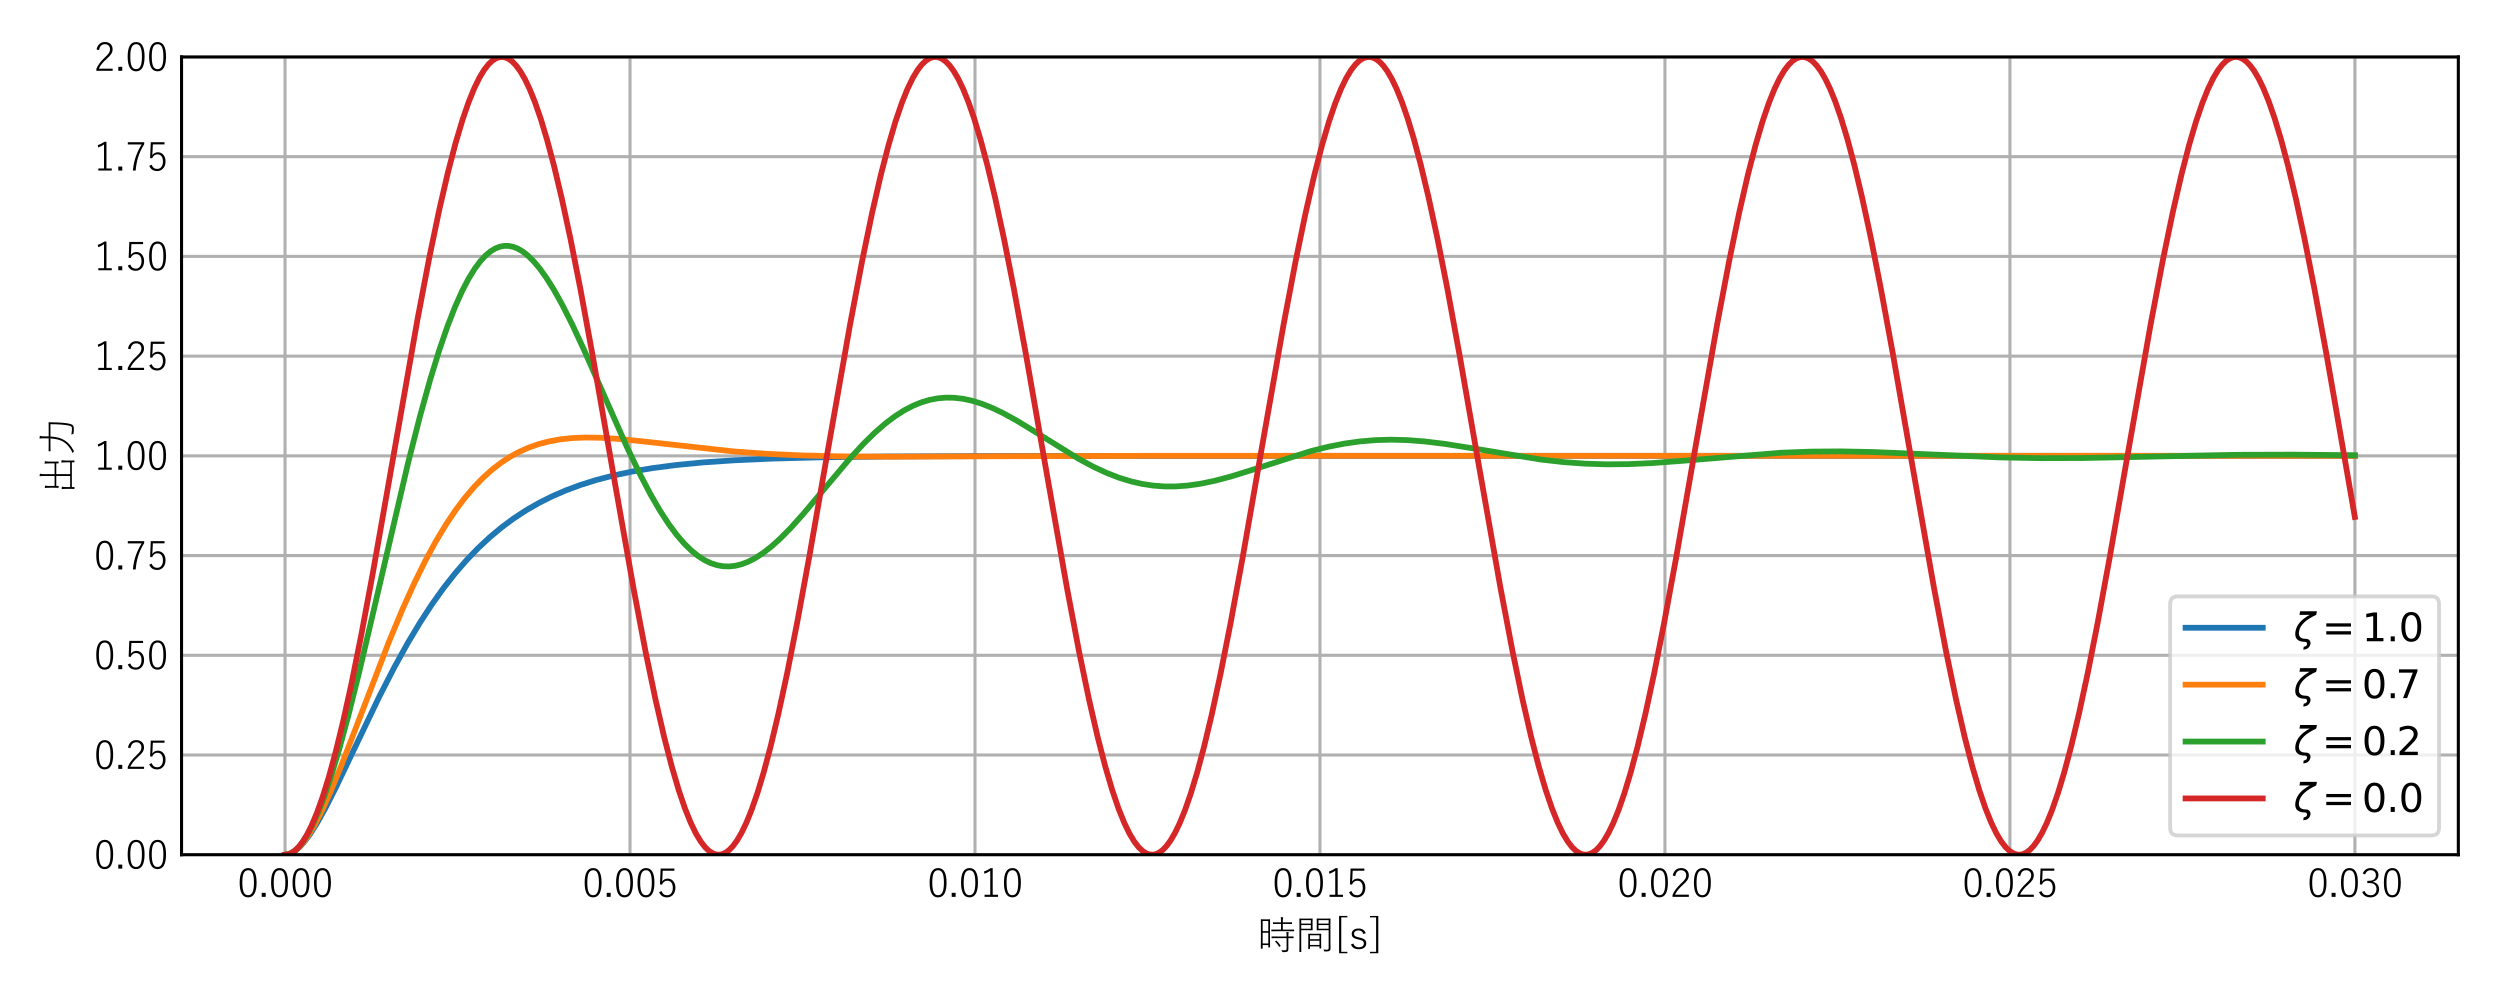 <?xml version="1.0" encoding="utf-8" standalone="no"?>
<!DOCTYPE svg PUBLIC "-//W3C//DTD SVG 1.1//EN"
  "http://www.w3.org/Graphics/SVG/1.1/DTD/svg11.dtd">
<svg xmlns:xlink="http://www.w3.org/1999/xlink" width="648pt" height="259.2pt" viewBox="0 0 648 259.2" xmlns="http://www.w3.org/2000/svg" version="1.1">
 <defs>
  <style type="text/css">*{stroke-linejoin: round; stroke-linecap: butt}</style>
 </defs>
 <g id="figure_1">
  <g id="patch_1">
   <path d="M 0 259.2 
L 648 259.2 
L 648 0 
L 0 0 
z
" style="fill: #ffffff"/>
  </g>
  <g id="axes_1">
   <g id="patch_2">
    <path d="M 47.055 221.55 
L 637.2 221.55 
L 637.2 14.76 
L 47.055 14.76 
z
" style="fill: #ffffff"/>
   </g>
   <g id="matplotlib.axis_1">
    <g id="xtick_1">
     <g id="line2d_1">
      <path d="M 73.88 221.55 
L 73.88 14.76 
" clip-path="url(#p7d5bd38447)" style="fill: none; stroke: #b0b0b0; stroke-width: 0.8; stroke-linecap: square"/>
     </g>
     <g id="line2d_2"/>
     <g id="text_1">
      <!-- 0.000 -->
      <g transform="translate(61.469 232.692)scale(0.1 -0.1)">
       <defs>
        <path id="YuGothic-Regular-30" d="M 1788 4806 
Q 3150 4806 3150 2456 
Q 3150 56 1772 56 
Q 409 56 409 2444 
Q 409 4806 1788 4806 
z
M 1788 4453 
Q 1269 4453 1047 3938 
Q 838 3456 838 2456 
Q 838 1303 1100 819 
Q 1322 409 1772 409 
Q 2291 409 2516 950 
Q 2722 1444 2722 2450 
Q 2722 3591 2456 4059 
Q 2234 4453 1788 4453 
z
" transform="scale(0.016)"/>
        <path id="YuGothic-Regular-2e" d="M 1147 794 
L 1147 141 
L 506 141 
L 506 794 
L 1147 794 
z
" transform="scale(0.016)"/>
       </defs>
       <use xlink:href="#YuGothic-Regular-30"/>
       <use xlink:href="#YuGothic-Regular-2e" x="55.615"/>
       <use xlink:href="#YuGothic-Regular-30" x="81.396"/>
       <use xlink:href="#YuGothic-Regular-30" x="137.012"/>
       <use xlink:href="#YuGothic-Regular-30" x="192.627"/>
      </g>
     </g>
    </g>
    <g id="xtick_2">
     <g id="line2d_3">
      <path d="M 163.299 221.55 
L 163.299 14.76 
" clip-path="url(#p7d5bd38447)" style="fill: none; stroke: #b0b0b0; stroke-width: 0.8; stroke-linecap: square"/>
     </g>
     <g id="line2d_4"/>
     <g id="text_2">
      <!-- 0.005 -->
      <g transform="translate(150.888 232.692)scale(0.1 -0.1)">
       <defs>
        <path id="YuGothic-Regular-35" d="M 2906 4728 
L 2906 4375 
L 1016 4375 
L 959 3159 
Q 953 3022 922 2622 
Q 1066 2856 1325 2988 
Q 1556 3103 1819 3103 
Q 2397 3103 2753 2653 
Q 3072 2247 3072 1625 
Q 3072 850 2622 416 
Q 2253 56 1716 56 
Q 772 56 434 909 
L 825 1075 
Q 1059 403 1716 403 
Q 2172 403 2425 766 
Q 2650 1088 2650 1606 
Q 2650 2188 2381 2494 
Q 2147 2756 1759 2756 
Q 1447 2756 1209 2566 
Q 1003 2397 903 2116 
L 569 2169 
L 678 4728 
L 2906 4728 
z
" transform="scale(0.016)"/>
       </defs>
       <use xlink:href="#YuGothic-Regular-30"/>
       <use xlink:href="#YuGothic-Regular-2e" x="55.615"/>
       <use xlink:href="#YuGothic-Regular-30" x="81.396"/>
       <use xlink:href="#YuGothic-Regular-30" x="137.012"/>
       <use xlink:href="#YuGothic-Regular-35" x="192.627"/>
      </g>
     </g>
    </g>
    <g id="xtick_3">
     <g id="line2d_5">
      <path d="M 252.718 221.55 
L 252.718 14.76 
" clip-path="url(#p7d5bd38447)" style="fill: none; stroke: #b0b0b0; stroke-width: 0.8; stroke-linecap: square"/>
     </g>
     <g id="line2d_6"/>
     <g id="text_3">
      <!-- 0.010 -->
      <g transform="translate(240.307 232.692)scale(0.1 -0.1)">
       <defs>
        <path id="YuGothic-Regular-31" d="M 2063 4794 
L 2063 481 
L 2925 481 
L 2925 141 
L 744 141 
L 744 481 
L 1666 481 
L 1666 4359 
Q 1259 4081 725 3878 
L 653 4250 
Q 1184 4428 1734 4794 
L 2063 4794 
z
" transform="scale(0.016)"/>
       </defs>
       <use xlink:href="#YuGothic-Regular-30"/>
       <use xlink:href="#YuGothic-Regular-2e" x="55.615"/>
       <use xlink:href="#YuGothic-Regular-30" x="81.396"/>
       <use xlink:href="#YuGothic-Regular-31" x="137.012"/>
       <use xlink:href="#YuGothic-Regular-30" x="192.627"/>
      </g>
     </g>
    </g>
    <g id="xtick_4">
     <g id="line2d_7">
      <path d="M 342.136 221.55 
L 342.136 14.76 
" clip-path="url(#p7d5bd38447)" style="fill: none; stroke: #b0b0b0; stroke-width: 0.8; stroke-linecap: square"/>
     </g>
     <g id="line2d_8"/>
     <g id="text_4">
      <!-- 0.015 -->
      <g transform="translate(329.726 232.692)scale(0.1 -0.1)">
       <use xlink:href="#YuGothic-Regular-30"/>
       <use xlink:href="#YuGothic-Regular-2e" x="55.615"/>
       <use xlink:href="#YuGothic-Regular-30" x="81.396"/>
       <use xlink:href="#YuGothic-Regular-31" x="137.012"/>
       <use xlink:href="#YuGothic-Regular-35" x="192.627"/>
      </g>
     </g>
    </g>
    <g id="xtick_5">
     <g id="line2d_9">
      <path d="M 431.555 221.55 
L 431.555 14.76 
" clip-path="url(#p7d5bd38447)" style="fill: none; stroke: #b0b0b0; stroke-width: 0.8; stroke-linecap: square"/>
     </g>
     <g id="line2d_10"/>
     <g id="text_5">
      <!-- 0.020 -->
      <g transform="translate(419.144 232.692)scale(0.1 -0.1)">
       <defs>
        <path id="YuGothic-Regular-32" d="M 459 3597 
Q 588 4228 988 4541 
Q 1325 4806 1819 4806 
Q 2406 4806 2750 4453 
Q 3059 4138 3059 3628 
Q 3059 3219 2838 2875 
Q 2628 2556 2094 2075 
Q 1191 1284 825 494 
L 3066 494 
L 3066 141 
L 422 141 
L 422 456 
Q 819 1406 1806 2309 
Q 2331 2800 2497 3088 
Q 2638 3331 2638 3628 
Q 2638 4038 2378 4263 
Q 2156 4453 1813 4453 
Q 1025 4453 863 3494 
L 459 3597 
z
" transform="scale(0.016)"/>
       </defs>
       <use xlink:href="#YuGothic-Regular-30"/>
       <use xlink:href="#YuGothic-Regular-2e" x="55.615"/>
       <use xlink:href="#YuGothic-Regular-30" x="81.396"/>
       <use xlink:href="#YuGothic-Regular-32" x="137.012"/>
       <use xlink:href="#YuGothic-Regular-30" x="192.627"/>
      </g>
     </g>
    </g>
    <g id="xtick_6">
     <g id="line2d_11">
      <path d="M 520.974 221.55 
L 520.974 14.76 
" clip-path="url(#p7d5bd38447)" style="fill: none; stroke: #b0b0b0; stroke-width: 0.8; stroke-linecap: square"/>
     </g>
     <g id="line2d_12"/>
     <g id="text_6">
      <!-- 0.025 -->
      <g transform="translate(508.563 232.692)scale(0.1 -0.1)">
       <use xlink:href="#YuGothic-Regular-30"/>
       <use xlink:href="#YuGothic-Regular-2e" x="55.615"/>
       <use xlink:href="#YuGothic-Regular-30" x="81.396"/>
       <use xlink:href="#YuGothic-Regular-32" x="137.012"/>
       <use xlink:href="#YuGothic-Regular-35" x="192.627"/>
      </g>
     </g>
    </g>
    <g id="xtick_7">
     <g id="line2d_13">
      <path d="M 610.393 221.55 
L 610.393 14.76 
" clip-path="url(#p7d5bd38447)" style="fill: none; stroke: #b0b0b0; stroke-width: 0.8; stroke-linecap: square"/>
     </g>
     <g id="line2d_14"/>
     <g id="text_7">
      <!-- 0.030 -->
      <g transform="translate(597.982 232.692)scale(0.1 -0.1)">
       <defs>
        <path id="YuGothic-Regular-33" d="M 463 3922 
Q 641 4378 1013 4606 
Q 1331 4806 1756 4806 
Q 2331 4806 2688 4456 
Q 3003 4150 3003 3694 
Q 3003 3241 2738 2950 
Q 2509 2703 2125 2613 
L 2125 2572 
Q 2625 2459 2884 2116 
Q 3113 1813 3113 1388 
Q 3113 750 2688 378 
Q 2322 56 1769 56 
Q 759 56 372 928 
L 756 1094 
Q 922 700 1191 541 
Q 1419 403 1769 403 
Q 2216 403 2469 703 
Q 2691 966 2691 1375 
Q 2691 1888 2369 2147 
Q 2078 2381 1563 2381 
L 1203 2381 
L 1203 2747 
L 1525 2747 
Q 2072 2747 2350 3025 
Q 2588 3263 2588 3659 
Q 2588 4059 2319 4278 
Q 2094 4459 1747 4459 
Q 1409 4459 1169 4266 
Q 947 4088 847 3769 
L 463 3922 
z
" transform="scale(0.016)"/>
       </defs>
       <use xlink:href="#YuGothic-Regular-30"/>
       <use xlink:href="#YuGothic-Regular-2e" x="55.615"/>
       <use xlink:href="#YuGothic-Regular-30" x="81.396"/>
       <use xlink:href="#YuGothic-Regular-33" x="137.012"/>
       <use xlink:href="#YuGothic-Regular-30" x="192.627"/>
      </g>
     </g>
    </g>
    <g id="text_8">
     <!-- 時間[s] -->
     <g transform="translate(325.721 246.141)scale(0.1 -0.1)">
      <defs>
       <path id="YuGothic-Regular-6642" d="M 4850 1863 
L 3341 1863 
L 2463 1850 
Q 2419 1850 2419 1894 
L 2419 2094 
Q 2419 2131 2463 2131 
L 3341 2125 
L 4850 2125 
L 4850 2169 
Q 4850 2647 4806 2853 
Q 5006 2844 5131 2816 
Q 5209 2806 5209 2772 
Q 5209 2741 5169 2663 
Q 5138 2581 5138 2181 
L 5138 2125 
L 5944 2131 
Q 5988 2131 5988 2094 
L 5988 1894 
Q 5988 1850 5944 1850 
L 5138 1863 
L 5138 909 
L 5144 84 
Q 5144 -197 4978 -313 
Q 4838 -409 4375 -409 
Q 4344 -409 4269 -409 
Q 4188 -409 4172 -394 
Q 4156 -378 4134 -306 
Q 4094 -172 4025 -84 
Q 4231 -109 4472 -109 
Q 4538 -109 4619 -106 
Q 4850 -106 4850 141 
L 4850 1863 
z
M 972 738 
L 972 194 
Q 972 156 928 156 
L 722 156 
Q 678 156 678 194 
L 691 2163 
L 691 3384 
L 678 4872 
Q 678 4916 722 4916 
L 1222 4903 
L 1631 4903 
L 2131 4916 
Q 2175 4916 2175 4872 
L 2163 3578 
L 2163 2284 
L 2175 406 
Q 2175 359 2131 359 
L 1931 359 
Q 1888 359 1888 406 
L 1888 738 
L 972 738 
z
M 972 2994 
L 1888 2994 
L 1888 4641 
L 972 4641 
L 972 2994 
z
M 972 2738 
L 972 994 
L 1888 994 
L 1888 2738 
L 972 2738 
z
M 3950 3238 
L 3950 4159 
L 3522 4159 
L 2697 4147 
Q 2644 4147 2644 4191 
L 2644 4384 
Q 2644 4428 2697 4428 
L 3522 4416 
L 3950 4416 
L 3950 4447 
Q 3950 5019 3906 5272 
Q 4025 5269 4238 5241 
Q 4300 5231 4300 5191 
Q 4300 5172 4275 5081 
Q 4238 4975 4238 4459 
L 4238 4416 
L 4866 4416 
L 5691 4428 
Q 5734 4428 5734 4384 
L 5734 4191 
Q 5734 4147 5691 4147 
L 4866 4159 
L 4238 4159 
L 4238 3238 
L 5134 3238 
L 6022 3250 
Q 6069 3250 6069 3206 
L 6069 3013 
Q 6069 2969 6022 2969 
L 5134 2981 
L 3309 2981 
L 2428 2969 
Q 2381 2969 2381 3013 
L 2381 3206 
Q 2381 3250 2428 3250 
L 3309 3238 
L 3950 3238 
z
M 3225 1434 
Q 3609 1097 3878 647 
Q 3888 631 3888 616 
Q 3888 594 3847 563 
L 3738 488 
Q 3678 447 3666 447 
Q 3650 447 3634 475 
Q 3378 925 3009 1275 
Q 2988 1291 2988 1303 
Q 2988 1322 3047 1363 
L 3134 1428 
Q 3175 1453 3191 1453 
Q 3203 1453 3225 1434 
z
" transform="scale(0.016)"/>
       <path id="YuGothic-Regular-9593" d="M 2388 525 
L 2388 159 
Q 2388 116 2344 116 
L 2150 116 
Q 2106 116 2106 159 
L 2119 1281 
L 2119 1813 
L 2106 2534 
Q 2106 2578 2150 2578 
L 2809 2566 
L 3513 2566 
L 4172 2578 
Q 4209 2578 4209 2534 
L 4197 1900 
L 4197 1325 
L 4209 231 
Q 4209 184 4172 184 
L 3972 184 
Q 3928 184 3928 231 
L 3928 525 
L 2388 525 
z
M 2388 1684 
L 3928 1684 
L 3928 2322 
L 2388 2322 
L 2388 1684 
z
M 2388 1441 
L 2388 763 
L 3928 763 
L 3928 1441 
L 2388 1441 
z
M 5416 3141 
L 4213 3141 
L 3525 3128 
Q 3481 3128 3481 3172 
L 3488 3725 
L 3488 4444 
L 3481 4994 
Q 3481 5038 3525 5038 
L 4213 5025 
L 4988 5025 
L 5672 5038 
Q 5716 5038 5716 4994 
L 5703 4078 
L 5703 1100 
L 5722 263 
Q 5722 50 5681 -50 
Q 5647 -128 5563 -194 
Q 5422 -303 4938 -303 
Q 4897 -303 4800 -303 
Q 4725 -303 4709 -288 
Q 4697 -275 4678 -206 
Q 4644 -84 4575 13 
Q 4791 -16 5050 -16 
Q 5294 -16 5359 56 
Q 5416 119 5416 319 
L 5416 3141 
z
M 5416 3378 
L 5416 3981 
L 3769 3981 
L 3769 3378 
L 5416 3378 
z
M 5416 4219 
L 5416 4781 
L 3769 4781 
L 3769 4219 
L 5416 4219 
z
M 1428 5025 
L 2138 5025 
L 2778 5038 
Q 2822 5038 2822 4994 
L 2809 4416 
L 2809 3756 
L 2822 3172 
Q 2822 3128 2778 3128 
L 2138 3141 
L 972 3141 
L 972 953 
L 984 -347 
Q 984 -391 941 -391 
L 716 -391 
Q 672 -391 672 -347 
L 684 953 
L 684 3678 
L 672 4994 
Q 672 5038 716 5038 
L 1428 5025 
z
M 972 3981 
L 972 3378 
L 2528 3378 
L 2528 3981 
L 972 3981 
z
M 972 4219 
L 2528 4219 
L 2528 4781 
L 972 4781 
L 972 4219 
z
" transform="scale(0.016)"/>
       <path id="YuGothic-Regular-5b" d="M 2200 5459 
L 2200 5222 
L 1209 5222 
L 1209 -356 
L 2200 -356 
L 2200 -588 
L 856 -588 
L 856 5459 
L 2200 5459 
z
" transform="scale(0.016)"/>
       <path id="YuGothic-Regular-73" d="M 2759 2663 
L 2375 2528 
Q 2194 3106 1594 3106 
Q 1231 3106 1034 2947 
Q 866 2809 866 2594 
Q 866 2325 1034 2197 
Q 1184 2081 1569 1997 
L 1825 1941 
Q 2419 1803 2641 1578 
Q 2844 1375 2844 1003 
Q 2844 563 2503 306 
Q 2181 63 1628 63 
Q 663 63 366 838 
L 750 984 
Q 963 375 1634 375 
Q 2078 375 2291 578 
Q 2453 734 2453 966 
Q 2453 1263 2284 1394 
Q 2125 1516 1691 1613 
L 1434 1672 
Q 869 1800 659 2034 
Q 488 2225 488 2559 
Q 488 2963 803 3197 
Q 1097 3419 1600 3419 
Q 2466 3419 2759 2663 
z
" transform="scale(0.016)"/>
       <path id="YuGothic-Regular-5d" d="M 1613 5453 
L 1613 -588 
L 269 -588 
L 269 -356 
L 1259 -356 
L 1259 5222 
L 269 5222 
L 269 5453 
L 1613 5453 
z
" transform="scale(0.016)"/>
      </defs>
      <use xlink:href="#YuGothic-Regular-6642"/>
      <use xlink:href="#YuGothic-Regular-9593" x="100"/>
      <use xlink:href="#YuGothic-Regular-5b" x="200"/>
      <use xlink:href="#YuGothic-Regular-73" x="238.623"/>
      <use xlink:href="#YuGothic-Regular-5d" x="289.502"/>
     </g>
    </g>
   </g>
   <g id="matplotlib.axis_2">
    <g id="ytick_1">
     <g id="line2d_15">
      <path d="M 47.055 221.55 
L 637.2 221.55 
" clip-path="url(#p7d5bd38447)" style="fill: none; stroke: #b0b0b0; stroke-width: 0.8; stroke-linecap: square"/>
     </g>
     <g id="line2d_16"/>
     <g id="text_9">
      <!-- 0.00 -->
      <g transform="translate(24.294 225.371)scale(0.1 -0.1)">
       <use xlink:href="#YuGothic-Regular-30"/>
       <use xlink:href="#YuGothic-Regular-2e" x="55.615"/>
       <use xlink:href="#YuGothic-Regular-30" x="81.396"/>
       <use xlink:href="#YuGothic-Regular-30" x="137.012"/>
      </g>
     </g>
    </g>
    <g id="ytick_2">
     <g id="line2d_17">
      <path d="M 47.055 195.701 
L 637.2 195.701 
" clip-path="url(#p7d5bd38447)" style="fill: none; stroke: #b0b0b0; stroke-width: 0.8; stroke-linecap: square"/>
     </g>
     <g id="line2d_18"/>
     <g id="text_10">
      <!-- 0.25 -->
      <g transform="translate(24.294 199.522)scale(0.1 -0.1)">
       <use xlink:href="#YuGothic-Regular-30"/>
       <use xlink:href="#YuGothic-Regular-2e" x="55.615"/>
       <use xlink:href="#YuGothic-Regular-32" x="81.396"/>
       <use xlink:href="#YuGothic-Regular-35" x="137.012"/>
      </g>
     </g>
    </g>
    <g id="ytick_3">
     <g id="line2d_19">
      <path d="M 47.055 169.852 
L 637.2 169.852 
" clip-path="url(#p7d5bd38447)" style="fill: none; stroke: #b0b0b0; stroke-width: 0.8; stroke-linecap: square"/>
     </g>
     <g id="line2d_20"/>
     <g id="text_11">
      <!-- 0.50 -->
      <g transform="translate(24.294 173.674)scale(0.1 -0.1)">
       <use xlink:href="#YuGothic-Regular-30"/>
       <use xlink:href="#YuGothic-Regular-2e" x="55.615"/>
       <use xlink:href="#YuGothic-Regular-35" x="81.396"/>
       <use xlink:href="#YuGothic-Regular-30" x="137.012"/>
      </g>
     </g>
    </g>
    <g id="ytick_4">
     <g id="line2d_21">
      <path d="M 47.055 144.004 
L 637.2 144.004 
" clip-path="url(#p7d5bd38447)" style="fill: none; stroke: #b0b0b0; stroke-width: 0.8; stroke-linecap: square"/>
     </g>
     <g id="line2d_22"/>
     <g id="text_12">
      <!-- 0.75 -->
      <g transform="translate(24.294 147.825)scale(0.1 -0.1)">
       <defs>
        <path id="YuGothic-Regular-37" d="M 3091 4728 
L 3091 4406 
Q 2434 3356 2106 2284 
Q 1809 1325 1709 141 
L 1253 141 
Q 1381 1450 1778 2538 
Q 2100 3428 2675 4363 
L 434 4363 
L 434 4728 
L 3091 4728 
z
" transform="scale(0.016)"/>
       </defs>
       <use xlink:href="#YuGothic-Regular-30"/>
       <use xlink:href="#YuGothic-Regular-2e" x="55.615"/>
       <use xlink:href="#YuGothic-Regular-37" x="81.396"/>
       <use xlink:href="#YuGothic-Regular-35" x="137.012"/>
      </g>
     </g>
    </g>
    <g id="ytick_5">
     <g id="line2d_23">
      <path d="M 47.055 118.155 
L 637.2 118.155 
" clip-path="url(#p7d5bd38447)" style="fill: none; stroke: #b0b0b0; stroke-width: 0.8; stroke-linecap: square"/>
     </g>
     <g id="line2d_24"/>
     <g id="text_13">
      <!-- 1.00 -->
      <g transform="translate(24.294 121.976)scale(0.1 -0.1)">
       <use xlink:href="#YuGothic-Regular-31"/>
       <use xlink:href="#YuGothic-Regular-2e" x="55.615"/>
       <use xlink:href="#YuGothic-Regular-30" x="81.396"/>
       <use xlink:href="#YuGothic-Regular-30" x="137.012"/>
      </g>
     </g>
    </g>
    <g id="ytick_6">
     <g id="line2d_25">
      <path d="M 47.055 92.306 
L 637.2 92.306 
" clip-path="url(#p7d5bd38447)" style="fill: none; stroke: #b0b0b0; stroke-width: 0.8; stroke-linecap: square"/>
     </g>
     <g id="line2d_26"/>
     <g id="text_14">
      <!-- 1.25 -->
      <g transform="translate(24.294 96.127)scale(0.1 -0.1)">
       <use xlink:href="#YuGothic-Regular-31"/>
       <use xlink:href="#YuGothic-Regular-2e" x="55.615"/>
       <use xlink:href="#YuGothic-Regular-32" x="81.396"/>
       <use xlink:href="#YuGothic-Regular-35" x="137.012"/>
      </g>
     </g>
    </g>
    <g id="ytick_7">
     <g id="line2d_27">
      <path d="M 47.055 66.457 
L 637.2 66.457 
" clip-path="url(#p7d5bd38447)" style="fill: none; stroke: #b0b0b0; stroke-width: 0.8; stroke-linecap: square"/>
     </g>
     <g id="line2d_28"/>
     <g id="text_15">
      <!-- 1.50 -->
      <g transform="translate(24.294 70.279)scale(0.1 -0.1)">
       <use xlink:href="#YuGothic-Regular-31"/>
       <use xlink:href="#YuGothic-Regular-2e" x="55.615"/>
       <use xlink:href="#YuGothic-Regular-35" x="81.396"/>
       <use xlink:href="#YuGothic-Regular-30" x="137.012"/>
      </g>
     </g>
    </g>
    <g id="ytick_8">
     <g id="line2d_29">
      <path d="M 47.055 40.609 
L 637.2 40.609 
" clip-path="url(#p7d5bd38447)" style="fill: none; stroke: #b0b0b0; stroke-width: 0.8; stroke-linecap: square"/>
     </g>
     <g id="line2d_30"/>
     <g id="text_16">
      <!-- 1.75 -->
      <g transform="translate(24.294 44.43)scale(0.1 -0.1)">
       <use xlink:href="#YuGothic-Regular-31"/>
       <use xlink:href="#YuGothic-Regular-2e" x="55.615"/>
       <use xlink:href="#YuGothic-Regular-37" x="81.396"/>
       <use xlink:href="#YuGothic-Regular-35" x="137.012"/>
      </g>
     </g>
    </g>
    <g id="ytick_9">
     <g id="line2d_31">
      <path d="M 47.055 14.76 
L 637.2 14.76 
" clip-path="url(#p7d5bd38447)" style="fill: none; stroke: #b0b0b0; stroke-width: 0.8; stroke-linecap: square"/>
     </g>
     <g id="line2d_32"/>
     <g id="text_17">
      <!-- 2.00 -->
      <g transform="translate(24.294 18.581)scale(0.1 -0.1)">
       <use xlink:href="#YuGothic-Regular-32"/>
       <use xlink:href="#YuGothic-Regular-2e" x="55.615"/>
       <use xlink:href="#YuGothic-Regular-30" x="81.396"/>
       <use xlink:href="#YuGothic-Regular-30" x="137.012"/>
      </g>
     </g>
    </g>
    <g id="text_18">
     <!-- 出力 -->
     <g transform="translate(18.702 128.155)rotate(-90)scale(0.1 -0.1)">
      <defs>
       <path id="YuGothic-Regular-51fa" d="M 2988 325 
L 2988 2572 
L 1375 2572 
L 1375 2231 
Q 1375 2188 1331 2188 
L 1113 2188 
Q 1069 2188 1069 2231 
L 1081 2791 
L 1081 3634 
Q 1081 4175 1034 4428 
Q 1238 4419 1375 4391 
Q 1438 4378 1438 4338 
Q 1438 4313 1413 4234 
Q 1375 4131 1375 3641 
L 1375 2847 
L 2988 2847 
L 2988 4453 
Q 2988 5025 2944 5272 
Q 3103 5266 3288 5241 
Q 3359 5228 3359 5191 
Q 3359 5175 3334 5075 
Q 3288 4909 3288 4466 
L 3288 2847 
L 5022 2847 
L 5022 3678 
Q 5022 4219 4978 4472 
Q 5169 4463 5316 4434 
Q 5388 4422 5388 4381 
Q 5388 4359 5363 4281 
Q 5316 4103 5316 3678 
L 5316 2828 
L 5328 2247 
Q 5328 2200 5284 2200 
L 5069 2200 
Q 5022 2200 5022 2247 
L 5022 2572 
L 3288 2572 
L 3288 325 
L 5197 325 
L 5197 966 
Q 5197 1500 5150 1753 
Q 5356 1744 5491 1713 
Q 5563 1703 5563 1669 
Q 5563 1650 5538 1559 
Q 5491 1397 5491 966 
L 5491 216 
L 5503 -322 
Q 5503 -366 5466 -366 
L 5241 -366 
Q 5197 -366 5197 -322 
L 5197 50 
L 1194 50 
L 1194 -341 
Q 1194 -384 1150 -384 
L 931 -384 
Q 888 -384 888 -341 
L 900 178 
L 900 922 
Q 900 1459 856 1706 
Q 1063 1697 1194 1669 
Q 1266 1656 1266 1619 
Q 1266 1603 1241 1516 
Q 1194 1391 1194 934 
L 1194 325 
L 2988 325 
z
" transform="scale(0.016)"/>
       <path id="YuGothic-Regular-529b" d="M 2816 3516 
L 1688 3516 
L 788 3503 
Q 741 3503 741 3547 
L 741 3772 
Q 741 3816 788 3816 
L 1688 3803 
L 2834 3803 
Q 2841 4047 2841 4553 
Q 2841 5000 2797 5288 
Q 3019 5275 3159 5250 
Q 3244 5241 3244 5191 
Q 3244 5169 3200 5066 
Q 3159 4959 3159 4553 
Q 3159 4059 3147 3803 
L 4484 3803 
L 5394 3816 
Q 5444 3816 5444 3766 
Q 5431 3578 5431 3216 
Q 5406 1384 5206 456 
Q 5109 9 4931 -141 
Q 4772 -275 4447 -275 
Q 3978 -275 3647 -225 
Q 3566 -213 3553 -197 
Q 3538 -181 3525 -103 
Q 3494 50 3441 128 
Q 3956 31 4447 31 
Q 4647 31 4750 144 
Q 4856 259 4906 538 
Q 5125 1647 5125 3516 
L 3134 3516 
Q 3078 2494 2797 1794 
Q 2509 1075 1975 556 
Q 1525 116 813 -266 
Q 753 -303 731 -303 
Q 703 -303 653 -241 
Q 553 -125 447 -78 
Q 2025 628 2516 1916 
Q 2759 2563 2816 3516 
z
" transform="scale(0.016)"/>
      </defs>
      <use xlink:href="#YuGothic-Regular-51fa"/>
      <use xlink:href="#YuGothic-Regular-529b" x="100"/>
     </g>
    </g>
   </g>
   <g id="line2d_33">
    <path d="M 73.88 221.55 
L 74.72 221.439 
L 75.614 221.094 
L 76.598 220.47 
L 77.707 219.495 
L 78.977 218.07 
L 80.461 216.051 
L 82.214 213.271 
L 84.342 209.454 
L 87.096 204.028 
L 91.513 194.761 
L 98.327 180.531 
L 102.19 173 
L 105.623 166.783 
L 108.843 161.408 
L 111.936 156.666 
L 114.959 152.435 
L 117.945 148.632 
L 120.914 145.208 
L 123.901 142.1 
L 126.905 139.293 
L 129.963 136.739 
L 133.075 134.428 
L 136.276 132.326 
L 139.603 130.408 
L 143.072 128.666 
L 146.703 127.093 
L 150.548 125.669 
L 154.661 124.385 
L 159.096 123.235 
L 163.942 122.211 
L 169.308 121.309 
L 175.334 120.527 
L 182.238 119.861 
L 190.339 119.309 
L 200.211 118.868 
L 212.872 118.537 
L 230.595 118.313 
L 260.068 118.191 
L 340.724 118.156 
L 610.375 118.155 
L 610.375 118.155 
" clip-path="url(#p7d5bd38447)" style="fill: none; stroke: #1f77b4; stroke-width: 1.5; stroke-linecap: square"/>
   </g>
   <g id="line2d_34">
    <path d="M 73.88 221.55 
L 74.72 221.438 
L 75.597 221.095 
L 76.562 220.466 
L 77.617 219.504 
L 78.816 218.095 
L 80.157 216.161 
L 81.695 213.54 
L 83.483 210.035 
L 85.612 205.352 
L 88.258 198.96 
L 92.032 189.21 
L 100.849 166.264 
L 104.354 157.866 
L 107.43 151.057 
L 110.273 145.291 
L 112.956 140.343 
L 115.531 136.052 
L 118.017 132.335 
L 120.431 129.116 
L 122.81 126.309 
L 125.153 123.882 
L 127.495 121.773 
L 129.838 119.96 
L 132.199 118.412 
L 134.613 117.094 
L 137.081 116 
L 139.656 115.102 
L 142.357 114.398 
L 145.236 113.879 
L 148.366 113.545 
L 151.835 113.404 
L 155.787 113.472 
L 160.562 113.785 
L 167.018 114.449 
L 190.303 117.025 
L 198.78 117.632 
L 207.722 118.045 
L 218.023 118.291 
L 231.436 118.374 
L 257.832 118.259 
L 300.056 118.147 
L 532.706 118.155 
L 610.375 118.155 
L 610.375 118.155 
" clip-path="url(#p7d5bd38447)" style="fill: none; stroke: #ff7f0e; stroke-width: 1.5; stroke-linecap: square"/>
   </g>
   <g id="line2d_35">
    <path d="M 73.88 221.55 
L 74.72 221.437 
L 75.579 221.09 
L 76.491 220.471 
L 77.474 219.523 
L 78.547 218.167 
L 79.728 216.302 
L 81.033 213.805 
L 82.482 210.533 
L 84.091 206.322 
L 85.88 200.998 
L 87.901 194.26 
L 90.243 185.643 
L 93.069 174.352 
L 96.896 158.062 
L 105.767 120.015 
L 108.878 107.824 
L 111.507 98.388 
L 113.85 90.778 
L 115.978 84.596 
L 117.928 79.591 
L 119.734 75.544 
L 121.415 72.303 
L 122.989 69.737 
L 124.455 67.758 
L 125.832 66.261 
L 127.12 65.176 
L 128.354 64.419 
L 129.534 63.95 
L 130.679 63.73 
L 131.823 63.736 
L 132.986 63.966 
L 134.184 64.434 
L 135.454 65.176 
L 136.795 66.222 
L 138.243 67.64 
L 139.835 69.521 
L 141.57 71.926 
L 143.501 74.996 
L 145.683 78.897 
L 148.205 83.879 
L 151.299 90.508 
L 155.948 101.067 
L 162.458 115.773 
L 165.802 122.764 
L 168.592 128.1 
L 171.078 132.387 
L 173.331 135.844 
L 175.424 138.657 
L 177.373 140.916 
L 179.215 142.72 
L 180.968 144.131 
L 182.649 145.205 
L 184.276 145.982 
L 185.868 146.498 
L 187.442 146.773 
L 189.016 146.82 
L 190.607 146.645 
L 192.252 146.238 
L 193.969 145.58 
L 195.793 144.638 
L 197.743 143.374 
L 199.871 141.723 
L 202.232 139.602 
L 204.932 136.866 
L 208.205 133.22 
L 213.016 127.487 
L 220.205 118.949 
L 223.782 115.063 
L 226.786 112.116 
L 229.487 109.77 
L 231.99 107.883 
L 234.351 106.376 
L 236.604 105.197 
L 238.786 104.301 
L 240.932 103.657 
L 243.06 103.249 
L 245.188 103.067 
L 247.352 103.103 
L 249.588 103.365 
L 251.931 103.866 
L 254.417 104.631 
L 257.099 105.694 
L 260.086 107.122 
L 263.591 109.054 
L 268.205 111.873 
L 279.633 118.953 
L 283.513 121.032 
L 286.929 122.613 
L 290.095 123.836 
L 293.099 124.761 
L 296.032 125.433 
L 298.929 125.869 
L 301.844 126.083 
L 304.831 126.077 
L 307.925 125.846 
L 311.215 125.375 
L 314.81 124.631 
L 318.923 123.546 
L 324.163 121.92 
L 339.722 116.945 
L 344.336 115.793 
L 348.539 114.97 
L 352.563 114.408 
L 356.533 114.078 
L 360.557 113.967 
L 364.742 114.076 
L 369.248 114.419 
L 374.363 115.037 
L 380.855 116.061 
L 399.436 119.12 
L 405.338 119.783 
L 410.864 120.181 
L 416.336 120.352 
L 422.041 120.304 
L 428.336 120.024 
L 436.08 119.444 
L 461.743 117.345 
L 469.362 117.059 
L 476.98 116.999 
L 485.368 117.161 
L 496.402 117.615 
L 518.596 118.568 
L 529.076 118.754 
L 539.913 118.719 
L 554.095 118.43 
L 579.955 117.886 
L 594.387 117.842 
L 610.375 117.996 
L 610.375 117.996 
" clip-path="url(#p7d5bd38447)" style="fill: none; stroke: #2ca02c; stroke-width: 1.5; stroke-linecap: square"/>
   </g>
   <g id="line2d_36">
    <path d="M 73.88 221.55 
L 74.702 221.441 
L 75.543 221.103 
L 76.437 220.495 
L 77.385 219.57 
L 78.422 218.233 
L 79.549 216.398 
L 80.783 213.942 
L 82.124 210.756 
L 83.591 206.678 
L 85.2 201.518 
L 86.971 195.064 
L 88.92 187.09 
L 91.102 177.2 
L 93.606 164.778 
L 96.61 148.69 
L 100.813 124.85 
L 108.217 82.778 
L 111.311 66.582 
L 113.868 54.338 
L 116.085 44.766 
L 118.071 37.15 
L 119.859 31.14 
L 121.486 26.425 
L 122.953 22.825 
L 124.294 20.093 
L 125.51 18.093 
L 126.619 16.672 
L 127.638 15.709 
L 128.568 15.121 
L 129.445 14.822 
L 130.285 14.768 
L 131.108 14.936 
L 131.966 15.345 
L 132.86 16.022 
L 133.826 17.04 
L 134.881 18.49 
L 136.026 20.454 
L 137.278 23.06 
L 138.655 26.464 
L 140.157 30.796 
L 141.802 36.247 
L 143.609 43.026 
L 145.612 51.436 
L 147.865 61.891 
L 150.476 75.11 
L 153.677 92.536 
L 158.703 121.32 
L 164.211 152.5 
L 167.34 168.956 
L 169.916 181.353 
L 172.151 191.062 
L 174.136 198.735 
L 175.925 204.8 
L 177.552 209.569 
L 179.036 213.259 
L 180.396 216.065 
L 181.63 218.123 
L 182.756 219.587 
L 183.776 220.564 
L 184.723 221.175 
L 185.6 221.482 
L 186.44 221.544 
L 187.263 221.383 
L 188.121 220.983 
L 189.016 220.313 
L 189.981 219.304 
L 191.036 217.864 
L 192.181 215.91 
L 193.433 213.315 
L 194.792 209.97 
L 196.294 205.657 
L 197.94 200.227 
L 199.746 193.468 
L 201.749 185.078 
L 204.002 174.643 
L 206.595 161.537 
L 209.779 144.234 
L 214.697 116.085 
L 220.366 83.965 
L 223.513 67.408 
L 226.089 55.006 
L 228.324 45.291 
L 230.309 37.614 
L 232.115 31.487 
L 233.743 26.722 
L 235.227 23.034 
L 236.586 20.232 
L 237.82 18.176 
L 238.947 16.715 
L 239.966 15.74 
L 240.914 15.131 
L 241.791 14.826 
L 242.631 14.767 
L 243.454 14.929 
L 244.312 15.332 
L 245.206 16.003 
L 246.172 17.015 
L 247.227 18.457 
L 248.372 20.414 
L 249.624 23.012 
L 251.001 26.407 
L 252.503 30.73 
L 254.148 36.172 
L 255.955 42.942 
L 257.957 51.343 
L 260.211 61.789 
L 262.804 74.905 
L 265.987 92.217 
L 270.923 120.474 
L 276.557 152.385 
L 279.704 168.939 
L 282.279 181.338 
L 284.515 191.049 
L 286.5 198.723 
L 288.288 204.79 
L 289.916 209.56 
L 291.4 213.252 
L 292.759 216.059 
L 293.993 218.118 
L 295.12 219.583 
L 296.139 220.562 
L 297.087 221.173 
L 297.964 221.482 
L 298.804 221.544 
L 299.627 221.384 
L 300.485 220.985 
L 301.379 220.316 
L 302.345 219.308 
L 303.4 217.869 
L 304.545 215.916 
L 305.797 213.322 
L 307.156 209.979 
L 308.658 205.667 
L 310.303 200.238 
L 312.11 193.481 
L 314.113 185.093 
L 316.366 174.659 
L 318.959 161.555 
L 322.124 144.353 
L 327.007 116.415 
L 332.73 83.983 
L 335.877 67.424 
L 338.452 55.021 
L 340.688 45.305 
L 342.673 37.626 
L 344.479 31.497 
L 346.107 26.731 
L 347.591 23.042 
L 348.95 20.238 
L 350.184 18.181 
L 351.311 16.719 
L 352.33 15.742 
L 353.278 15.133 
L 354.154 14.827 
L 354.995 14.766 
L 355.818 14.928 
L 356.676 15.33 
L 357.57 16 
L 358.536 17.011 
L 359.591 18.452 
L 360.736 20.407 
L 361.987 23.004 
L 363.347 26.351 
L 364.849 30.665 
L 366.494 36.097 
L 368.3 42.858 
L 370.303 51.249 
L 372.557 61.686 
L 375.15 74.793 
L 378.333 92.098 
L 383.251 120.248 
L 388.92 152.367 
L 392.068 168.922 
L 394.643 181.323 
L 396.879 191.035 
L 398.864 198.711 
L 400.652 204.779 
L 402.28 209.551 
L 403.764 213.244 
L 405.123 216.053 
L 406.357 218.113 
L 407.484 219.579 
L 408.503 220.559 
L 409.451 221.172 
L 410.327 221.481 
L 411.168 221.544 
L 411.99 221.385 
L 412.849 220.987 
L 413.743 220.319 
L 414.709 219.312 
L 415.764 217.874 
L 416.909 215.923 
L 418.16 213.33 
L 419.52 209.988 
L 421.022 205.678 
L 422.667 200.25 
L 424.473 193.494 
L 426.476 185.107 
L 428.73 174.675 
L 431.323 161.572 
L 434.488 144.371 
L 439.371 116.434 
L 445.093 84.001 
L 448.241 67.441 
L 450.816 55.036 
L 453.052 45.318 
L 455.037 37.638 
L 456.843 31.508 
L 458.47 26.739 
L 459.955 23.049 
L 461.314 20.244 
L 462.548 18.186 
L 463.675 16.723 
L 464.694 15.745 
L 465.642 15.135 
L 466.518 14.828 
L 467.359 14.766 
L 468.181 14.927 
L 469.04 15.328 
L 469.934 15.997 
L 470.9 17.007 
L 471.955 18.447 
L 473.099 20.401 
L 474.351 22.997 
L 475.71 26.342 
L 477.213 30.655 
L 478.858 36.086 
L 480.664 42.845 
L 482.667 51.235 
L 484.921 61.67 
L 487.514 74.776 
L 490.697 92.08 
L 495.615 120.228 
L 501.284 152.349 
L 504.432 168.906 
L 507.007 181.307 
L 509.242 191.021 
L 511.228 198.699 
L 513.034 204.825 
L 514.661 209.59 
L 516.146 213.277 
L 517.505 216.08 
L 518.739 218.135 
L 519.865 219.596 
L 520.885 220.571 
L 521.833 221.179 
L 522.709 221.484 
L 523.549 221.543 
L 524.372 221.381 
L 525.231 220.978 
L 526.125 220.306 
L 527.09 219.294 
L 528.146 217.852 
L 529.29 215.895 
L 530.542 213.297 
L 531.919 209.901 
L 533.421 205.577 
L 535.067 200.136 
L 536.873 193.365 
L 538.876 184.964 
L 541.129 174.518 
L 543.722 161.402 
L 546.906 144.09 
L 551.842 115.833 
L 557.475 83.922 
L 560.623 67.368 
L 563.198 54.969 
L 565.433 45.259 
L 567.418 37.585 
L 569.207 31.518 
L 570.834 26.748 
L 572.319 23.057 
L 573.678 20.25 
L 574.912 18.191 
L 576.038 16.726 
L 577.058 15.748 
L 578.006 15.136 
L 578.882 14.828 
L 579.722 14.766 
L 580.545 14.926 
L 581.404 15.326 
L 582.298 15.994 
L 583.263 17.003 
L 584.319 18.442 
L 585.463 20.395 
L 586.715 22.989 
L 588.074 26.333 
L 589.576 30.645 
L 591.222 36.074 
L 593.028 42.832 
L 595.031 51.22 
L 597.284 61.654 
L 599.877 74.759 
L 603.043 91.961 
L 607.925 119.899 
L 610.375 134.002 
L 610.375 134.002 
" clip-path="url(#p7d5bd38447)" style="fill: none; stroke: #d62728; stroke-width: 1.5; stroke-linecap: square"/>
   </g>
   <g id="patch_3">
    <path d="M 47.055 221.55 
L 47.055 14.76 
" style="fill: none; stroke: #000000; stroke-width: 0.8; stroke-linejoin: miter; stroke-linecap: square"/>
   </g>
   <g id="patch_4">
    <path d="M 637.2 221.55 
L 637.2 14.76 
" style="fill: none; stroke: #000000; stroke-width: 0.8; stroke-linejoin: miter; stroke-linecap: square"/>
   </g>
   <g id="patch_5">
    <path d="M 47.055 221.55 
L 637.2 221.55 
" style="fill: none; stroke: #000000; stroke-width: 0.8; stroke-linejoin: miter; stroke-linecap: square"/>
   </g>
   <g id="patch_6">
    <path d="M 47.055 14.76 
L 637.2 14.76 
" style="fill: none; stroke: #000000; stroke-width: 0.8; stroke-linejoin: miter; stroke-linecap: square"/>
   </g>
   <g id="legend_1">
    <g id="patch_7">
     <path d="M 564.5 216.55 
L 630.2 216.55 
Q 632.2 216.55 632.2 214.55 
L 632.2 156.581 
Q 632.2 154.581 630.2 154.581 
L 564.5 154.581 
Q 562.5 154.581 562.5 156.581 
L 562.5 214.55 
Q 562.5 216.55 564.5 216.55 
z
" style="fill: #ffffff; opacity: 0.8; stroke: #cccccc; stroke-linejoin: miter"/>
    </g>
    <g id="line2d_37">
     <path d="M 566.5 162.723 
L 576.5 162.723 
L 586.5 162.723 
" style="fill: none; stroke: #1f77b4; stroke-width: 1.5; stroke-linecap: square"/>
    </g>
    <g id="text_19">
     <!-- $\zeta=1.0$ -->
     <g transform="translate(594.5 166.223)scale(0.1 -0.1)">
      <defs>
       <path id="DejaVuSans-Oblique-3b6" d="M 1966 397 
Q 2378 394 2578 159 
Q 2794 -88 2722 -463 
Q 2650 -822 2372 -1072 
Q 2069 -1344 1559 -1344 
Q 1606 -1109 1650 -872 
Q 1863 -888 2022 -750 
Q 2144 -641 2166 -525 
Q 2197 -359 2125 -222 
Q 2050 -91 1872 -91 
Q -22 -91 316 1669 
Q 616 3206 2609 4284 
L 947 4284 
L 1059 4863 
L 3778 4863 
L 3666 4284 
Q 1181 3147 894 1669 
Q 647 397 1966 397 
z
" transform="scale(0.016)"/>
       <path id="DejaVuSans-3d" d="M 678 2906 
L 4684 2906 
L 4684 2381 
L 678 2381 
L 678 2906 
z
M 678 1631 
L 4684 1631 
L 4684 1100 
L 678 1100 
L 678 1631 
z
" transform="scale(0.016)"/>
       <path id="DejaVuSans-31" d="M 794 531 
L 1825 531 
L 1825 4091 
L 703 3866 
L 703 4441 
L 1819 4666 
L 2450 4666 
L 2450 531 
L 3481 531 
L 3481 0 
L 794 0 
L 794 531 
z
" transform="scale(0.016)"/>
       <path id="DejaVuSans-2e" d="M 684 794 
L 1344 794 
L 1344 0 
L 684 0 
L 684 794 
z
" transform="scale(0.016)"/>
       <path id="DejaVuSans-30" d="M 2034 4250 
Q 1547 4250 1301 3770 
Q 1056 3291 1056 2328 
Q 1056 1369 1301 889 
Q 1547 409 2034 409 
Q 2525 409 2770 889 
Q 3016 1369 3016 2328 
Q 3016 3291 2770 3770 
Q 2525 4250 2034 4250 
z
M 2034 4750 
Q 2819 4750 3233 4129 
Q 3647 3509 3647 2328 
Q 3647 1150 3233 529 
Q 2819 -91 2034 -91 
Q 1250 -91 836 529 
Q 422 1150 422 2328 
Q 422 3509 836 4129 
Q 1250 4750 2034 4750 
z
" transform="scale(0.016)"/>
      </defs>
      <use xlink:href="#DejaVuSans-Oblique-3b6" transform="translate(0 0.016)"/>
      <use xlink:href="#DejaVuSans-3d" transform="translate(73.877 0.016)"/>
      <use xlink:href="#DejaVuSans-31" transform="translate(177.148 0.016)"/>
      <use xlink:href="#DejaVuSans-2e" transform="translate(240.771 0.016)"/>
      <use xlink:href="#DejaVuSans-30" transform="translate(272.559 0.016)"/>
     </g>
    </g>
    <g id="line2d_38">
     <path d="M 566.5 177.466 
L 576.5 177.466 
L 586.5 177.466 
" style="fill: none; stroke: #ff7f0e; stroke-width: 1.5; stroke-linecap: square"/>
    </g>
    <g id="text_20">
     <!-- $\zeta=0.7$ -->
     <g transform="translate(594.5 180.966)scale(0.1 -0.1)">
      <defs>
       <path id="DejaVuSans-37" d="M 525 4666 
L 3525 4666 
L 3525 4397 
L 1831 0 
L 1172 0 
L 2766 4134 
L 525 4134 
L 525 4666 
z
" transform="scale(0.016)"/>
      </defs>
      <use xlink:href="#DejaVuSans-Oblique-3b6" transform="translate(0 0.016)"/>
      <use xlink:href="#DejaVuSans-3d" transform="translate(73.877 0.016)"/>
      <use xlink:href="#DejaVuSans-30" transform="translate(177.148 0.016)"/>
      <use xlink:href="#DejaVuSans-2e" transform="translate(240.771 0.016)"/>
      <use xlink:href="#DejaVuSans-37" transform="translate(264.809 0.016)"/>
     </g>
    </g>
    <g id="line2d_39">
     <path d="M 566.5 192.208 
L 576.5 192.208 
L 586.5 192.208 
" style="fill: none; stroke: #2ca02c; stroke-width: 1.5; stroke-linecap: square"/>
    </g>
    <g id="text_21">
     <!-- $\zeta=0.2$ -->
     <g transform="translate(594.5 195.708)scale(0.1 -0.1)">
      <defs>
       <path id="DejaVuSans-32" d="M 1228 531 
L 3431 531 
L 3431 0 
L 469 0 
L 469 531 
Q 828 903 1448 1529 
Q 2069 2156 2228 2338 
Q 2531 2678 2651 2914 
Q 2772 3150 2772 3378 
Q 2772 3750 2511 3984 
Q 2250 4219 1831 4219 
Q 1534 4219 1204 4116 
Q 875 4013 500 3803 
L 500 4441 
Q 881 4594 1212 4672 
Q 1544 4750 1819 4750 
Q 2544 4750 2975 4387 
Q 3406 4025 3406 3419 
Q 3406 3131 3298 2873 
Q 3191 2616 2906 2266 
Q 2828 2175 2409 1742 
Q 1991 1309 1228 531 
z
" transform="scale(0.016)"/>
      </defs>
      <use xlink:href="#DejaVuSans-Oblique-3b6" transform="translate(0 0.016)"/>
      <use xlink:href="#DejaVuSans-3d" transform="translate(73.877 0.016)"/>
      <use xlink:href="#DejaVuSans-30" transform="translate(177.148 0.016)"/>
      <use xlink:href="#DejaVuSans-2e" transform="translate(240.771 0.016)"/>
      <use xlink:href="#DejaVuSans-32" transform="translate(267.059 0.016)"/>
     </g>
    </g>
    <g id="line2d_40">
     <path d="M 566.5 206.95 
L 576.5 206.95 
L 586.5 206.95 
" style="fill: none; stroke: #d62728; stroke-width: 1.5; stroke-linecap: square"/>
    </g>
    <g id="text_22">
     <!-- $\zeta=0.0$ -->
     <g transform="translate(594.5 210.45)scale(0.1 -0.1)">
      <use xlink:href="#DejaVuSans-Oblique-3b6" transform="translate(0 0.016)"/>
      <use xlink:href="#DejaVuSans-3d" transform="translate(73.877 0.016)"/>
      <use xlink:href="#DejaVuSans-30" transform="translate(177.148 0.016)"/>
      <use xlink:href="#DejaVuSans-2e" transform="translate(240.771 0.016)"/>
      <use xlink:href="#DejaVuSans-30" transform="translate(272.559 0.016)"/>
     </g>
    </g>
   </g>
  </g>
 </g>
 <defs>
  <clipPath id="p7d5bd38447">
   <rect x="47.055" y="14.76" width="590.145" height="206.79"/>
  </clipPath>
 </defs>
</svg>
